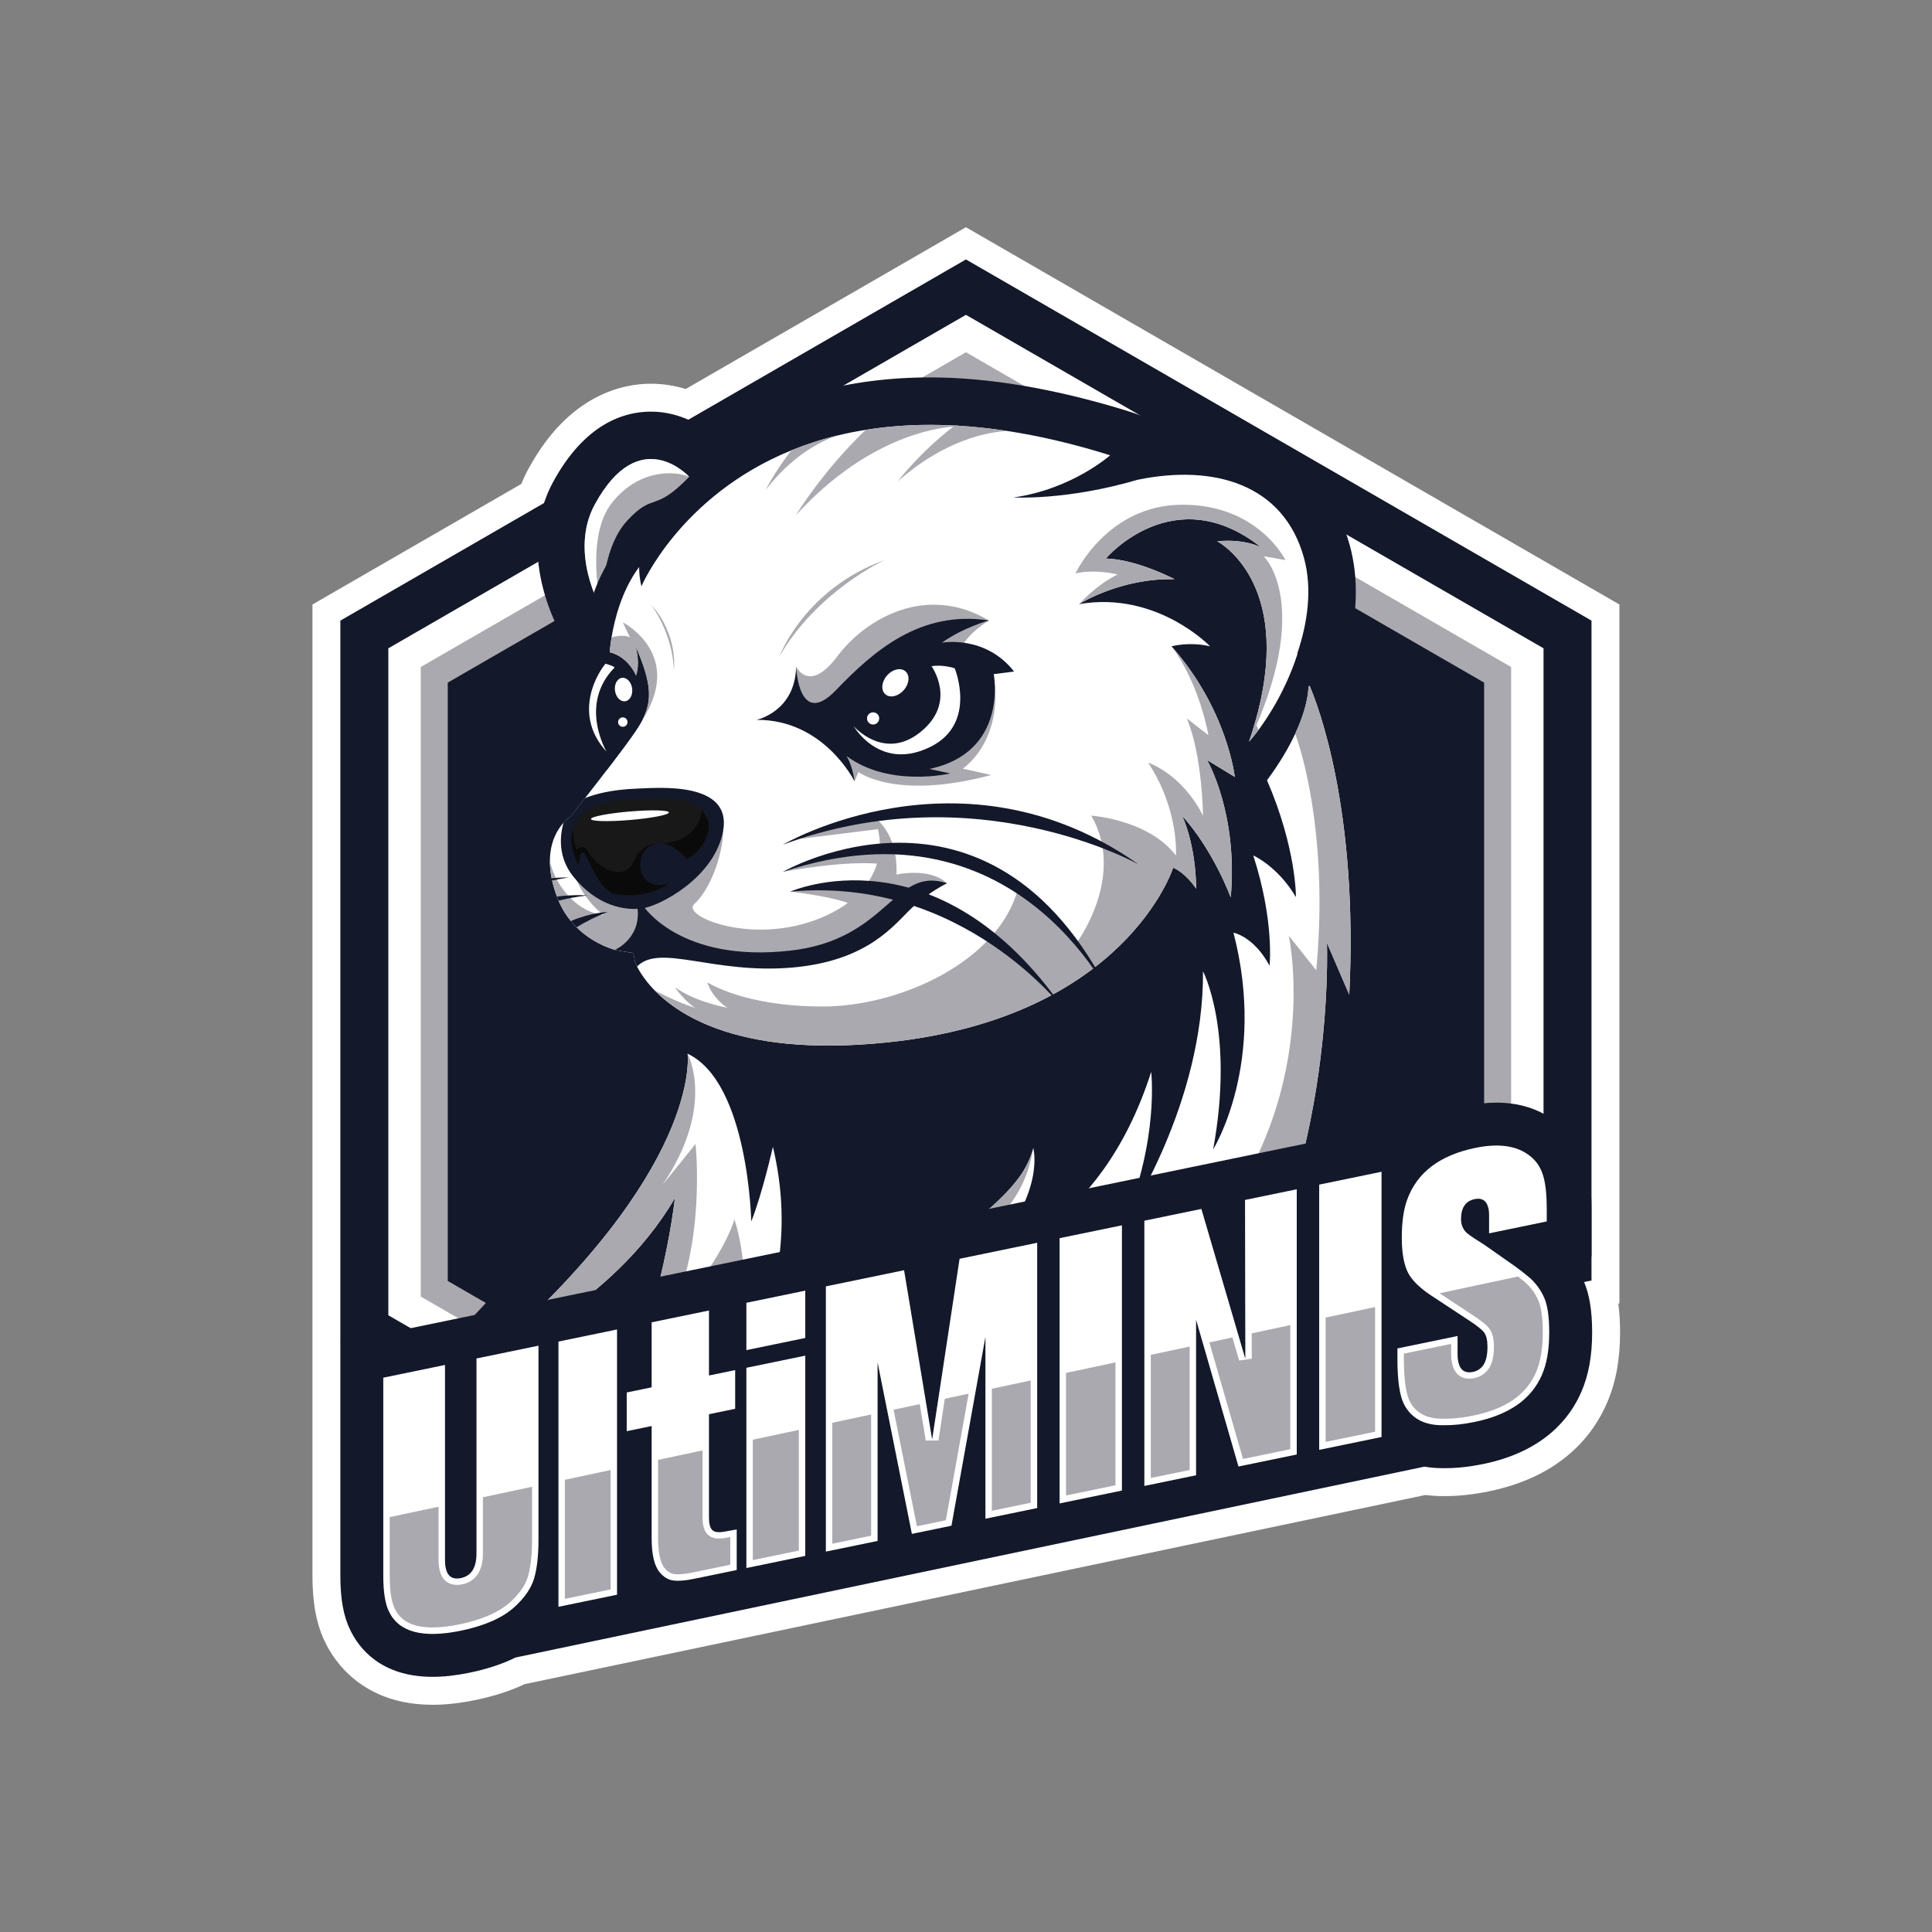 <?xml version="1.0" encoding="UTF-8"?>
<svg id="object" xmlns="http://www.w3.org/2000/svg" viewBox="0 0 900 900">
  <rect x="0" y="0" width="900" height="900" fill="#808080" stroke="none"/>
  <defs>
    <style>
      .cls-1 {
        fill: #13182a;
      }

      .cls-2 {
        fill: #aaa9af;
      }

      .cls-3 {
        fill: #191818;
      }

      .cls-4 {
        fill: #fff;
      }

      .cls-5 {
        fill: #0a0a0a;
      }
    </style>
  </defs>
  <path class="cls-4" d="M201.51,794.15c-32.54,0-45.83-20.34-50.05-29.16-4.03-8.25-5.91-18.1-5.91-30.98v-452.41l97.3-56.17c1.01-2.48,2.15-4.89,3.42-7.21,18.71-34.34,43.71-39.47,56.94-39.47,5.45,0,10.87.83,16.21,2.47l130.55-75.37,304.41,175.75v325.58l-.51.1c.55,4.09.82,8.55.82,13.47,0,12.59-1.97,23.27-6.04,32.66-6.39,14.95-21.14,34.31-54.99,41.3-7.14,1.47-13.96,2.22-20.28,2.22h-.42c-.36,0-.71,0-1.06,0-2.68,0-5.34-.17-7.94-.5l-419.59,88.12c-6.78,3.19-14.32,5.62-23,7.41-7.07,1.46-13.75,2.2-19.86,2.2Z"/>
  <g>
    <g>
      <polygon class="cls-1" points="158.55 625.6 158.55 289.11 449.97 120.86 741.38 289.11 741.38 596.51 270.62 690.3 158.55 625.6"/>
      <polygon class="cls-4" points="719.04 302.01 719.04 598.71 703.94 601.72 671.5 608.18 342.11 673.81 323.39 677.54 300.93 682.01 180.9 612.71 180.9 302.01 449.97 146.66 719.04 302.01"/>
      <polygon class="cls-2" points="703.94 310.72 703.94 601.72 671.5 608.18 342.11 673.81 323.39 677.54 196 603.99 196 310.72 449.97 164.09 703.94 310.72"/>
      <polygon class="cls-1" points="691.36 317.99 691.36 596.72 671.5 608.18 342.11 673.81 208.58 596.72 208.58 317.99 449.97 178.62 691.36 317.99"/>
    </g>
    <g>
      <path class="cls-1" d="M322.85,730.36l-.07-.15c-9.88-21.6-10.89-46.01-9.52-64.74-22.16,14.93-45.69,16.31-46.77,16.37l-18.56.96,10.98-15c5.69-7.78,11.41-23.91,15.85-38.05-21.22,13-44.91,20.33-66.18,20.33-1.51,0-3.03-.04-4.52-.12l-22.15-1.15,16.88-14.39c.56-.48,56.85-49.03,88.63-116.45,5.24-11.1,7.86-23.44,7.63-35.77-4.04-3.38-7.64-7.03-10.71-10.84-2.14-2.66-4.04-5.4-5.66-8.17-8.26-2.68-29.91-11.9-39.54-36.82-3.46-8.98-5.16-17.69-5.05-25.89.17-15.57,6.61-25.99,11.98-31.99,1.31-1.45,2.69-2.8,4.1-4,1.18-1.48,2.91-3.69,4.98-6.32l.54-.68c-10.18-20.83-7.99-43.66,5.96-61.74l-.51-.88c-.88-1.51-21.41-37.44-3.44-70.43,14.71-27.01,32.88-32.69,45.53-32.69,13.96,0,24.72,7.16,30.09,11.64,28.39-18.3,62.02-27.58,99.98-27.58,26.92,0,57.34,5.1,90.42,15.16,10.62,3.23,17.01,6.46,20.27,8.38,2.27-.13,5.54-.3,7.66-.3,39.31,0,67.39,19.95,77.06,54.74,4.22,15.23,3.82,32.15-1.19,50.32l2.83,6.6c5.77,13.44,25.53,82.35,16.79,173.84l-1.9,19.9-8.94-9.85c-5.46,49.15-22.56,115.58-71.7,167.15l-14.83,15.56-.41-22.08c-37.76,33.29-100.55,58.09-186.83,73.75-5.85,7.07-7.07,15.35-7.21,16.41,0,0-25.52-.14-32.45-15.03Z"/>
      <path class="cls-1" d="M622.21,314.2l-7.71-17.98-18.51,18.51.27,5.85c0,.12-.47,13.08-16.7,35.05l-4.53,6.13,3.03,7c.8,1.86,1.54,3.67,2.24,5.46l-49.87-48.1-206.44,121.62v30.12l-21.65-10.75h0c3.51,18.48,1.1,37.61-6.92,54.63-33.07,70.14-90.89,119.41-90.89,119.41,24.29,1.26,57.79-8.93,86.23-34.22-5.13,17.37-14.41,52.02-24.7,66.08,0,0,36.6-1.89,59.42-30.66-.11.51-11.46,47.38,5.34,84.14,0,0,0,0,0,.01,5.92,12.82,15.69,18.21,15.69,18.21,0-.08,1.18-13.49,11.51-23.89,148.92-26.51,185.51-71.72,199.79-86.3l.39,21.14c57.42-60.26,68.77-141.78,70.98-182.04l9.16,10.1c8.83-92.44-12.07-160.11-16.11-169.52Z"/>
      <g>
        <path class="cls-1" d="M269.61,291.9l-.86-1.48c-.78-1.34-18.93-33.09-3.31-61.75,12.64-23.21,27.52-28.08,37.77-28.08,15.74,0,26.48,11.32,27.65,12.61l8.34,9.19-8.62,8.93c-10.02,10.37-15.69,12.93-21.57,15-2.25.79-3.37,1.19-7.13,5.25-6.44,6.98-8.59,23.28-8.42,31.92l-13.33.37-9.31,9.25-1.21-1.21Z"/>
        <path class="cls-2" d="M321.05,222.11c-16.48,17.07-16.29,6.83-28.9,20.46-12.59,13.64-11.94,41.2-11.94,41.2,0,0,0-.01-.01-.03-.56-.96-15.15-26.65-3.12-48.74,20.88-38.33,43.97-12.9,43.97-12.9Z"/>
        <path class="cls-4" d="M321.05,222.11c-5.92-2.64-23.09-4.18-36,12.14-12.67,16.04-5.11,48.38-4.85,49.5-.56-.96-15.15-26.65-3.12-48.74,20.88-38.33,43.97-12.9,43.97-12.9Z"/>
      </g>
      <path class="cls-1" d="M620.17,256.16c-8.52-30.68-33.51-48.27-68.55-48.27-3.27,0-10.04.47-10.04.47,0,0-5.33-4.34-20.46-8.93-31.35-9.53-60.82-14.77-87.85-14.77-57.27,0-93.95,22.32-114.64,41.04-9.8,8.87-17.04,17.8-22.14,25.15-3.64.38-7.07,2.28-9.36,5.34-9.51,12.69-13.58,28-15.33,38.64-.18,1.11-.33,2.13-.45,3.06-.61.68-1.25,1.42-1.92,2.25-11.24,13.87-16.92,35.58-3.24,58.24-1.32,1.7-2.69,3.45-4.11,5.26-2.44,3.12-4.43,5.64-5.58,7.09-1.1.88-2.44,2.09-3.87,3.68-4.36,4.87-9.59,13.37-9.73,26.22-.1,7.07,1.4,14.67,4.46,22.58,8.84,22.86,29.37,30.3,35.46,32.04.13.04.26.07.39.11.86.23,1.34.33,1.34.33.03,0,.06.01.1.02.09.19.19.39.3.6,1.11,2.2,3.1,5.63,6.25,9.55,10.38,12.89,36.49,34.52,94.66,34.52,9.06,0,18.72-.52,28.7-1.55,84.49-8.72,121.49-49.47,136.12-73.27,1.98,1.12,4.24,1.73,6.54,1.73,1.29,0,2.59-.19,3.87-.58.56-.17,1.1-.38,1.62-.61,2.47,3.29,6.39,5.29,10.59,5.29.57,0,1.15-.04,1.72-.11,6.16-.8,10.94-5.79,11.48-11.98,1.66-18.86-.43-34.72-3.37-46.71,3.74-2.79,5.75-7.37,5.23-12.06-.03-.24-.16-1.35-.48-3.18,1.3-.67,2.51-1.56,3.56-2.67.09-.09,2.21-2.34,5.49-6.75,2.84-3.86,5.5-7.91,7.91-12.05,5.05-8.64,9.13-17.74,12.13-27.04.2-.63.36-1.27.47-1.92,5.98-18.57,6.89-35.62,2.71-50.71Z"/>
      <path class="cls-4" d="M604.31,304.47l.09.24c-3.13,9.67-7.17,17.92-10.97,24.43-2.63,4.51-5.15,8.16-7.14,10.88-2.52,3.39-4.24,5.29-4.43,5.49,1.08-3.16,2.03-6.22,2.87-9.19,1.06-3.69,1.93-7.23,2.65-10.62,12.04-56.85-20.35-73.55-20.35-73.55,12.58-1.24,20.1,2.62,20.48,2.83-40.69-32.17-72.36,5.19-72.36,5.19,14.7.46,32,9.65,32,9.65-24.76-.63-43.75,11.15-44.47,11.59-.01,0-.01.01-.01.01h-.01c36.27-6.25,61.05,19.67,61.05,19.67-9.63-2.32-17.99,0-17.99,0,26.03,29.38,29.49,60.84,29.49,60.84l-12.92-7.87c.39.67,14.45,25.15,11.03,64.03,0,0-7.87-21.73-22.69-38.14.36.74,6.29,12.95,6.6,34.04,0,0-4.74-7.25-10.73-9.78,0,0-22.14,69.92-133.29,81.39-71.91,7.43-100.95-14.76-111.68-28.09-2.44-3.03-3.93-5.59-4.77-7.25-.66-1.28-.92-2.03-.92-2.03l-.78-4.26-1.92-.31-5.81-.95s-.31-.07-.86-.22h-.01c-2.63-.75-10.78-3.49-17.88-10.53-.91-.89-1.8-1.87-2.65-2.9-2.2-2.65-4.19-5.8-5.73-9.5-.18-.38-.32-.75-.47-1.14-.1-.25-.2-.51-.29-.76-.98-2.64-1.71-5.12-2.24-7.45-.08-.36-.15-.73-.22-1.09-.61-3.04-.85-5.81-.82-8.31.1-8.86,3.6-14.49,6.35-17.56,1.81-2.01,3.29-2.92,3.29-2.92,0,0,2.78-3.49,6.72-8.52,7.22-9.21,18.36-23.59,23.56-31.23,1.13-1.67,2.11-3.26,2.93-4.8,5.06-9.51,4.39-17.82-2.92-34.67.19.59,2.26,7.56.22,13.68,0,0-3.49-8.76-12.27-10.89,0,0,.15-2.72.84-6.95,1.34-8.14,4.68-21.91,12.85-32.81,0,0-.12,3.91,1.06,9,0,0,17.81-42.17,69.87-63.36,6.66-2.71,13.89-5.08,21.71-6.97,4.14-1,8.46-1.88,12.95-2.58,12.46-2,26.24-2.8,41.45-2,.56.02,1.12.06,1.68.09,7.28.44,14.87,1.24,22.81,2.45,14.77,2.25,30.71,5.93,47.89,11.32,0,0-17.82,15.86-45.03,19.64,0,0,24.83,1.49,57.94-8.27h.03c35.64-7.28,67.83,2.2,77.3,36.26,4.07,14.7,1.7,30.57-3.1,44.77Z"/>
      <path class="cls-2" d="M370.86,310.5s6.01,12.84,19.17-4.73,41.41-34.07,70.67-16.72c0,0-10.81,6.31-13.37,14-5.83,17.48-66.06,32.7-66.06,32.7l-10.41-6.1v-19.15Z"/>
      <path class="cls-2" d="M398.07,363.98l1.85-4.34s17.2,13.33,61.8,1.38l-13.25-2.96s19.4-12.54,14.43-44.01l-74.37,28.44s7.17,14.86,9.53,21.49Z"/>
      <path class="cls-2" d="M562.3,354.05c.39.67,14.45,25.15,11.03,64.03,0,0-7.87-21.73-22.69-38.14.36.74,6.29,12.95,6.6,34.04,0,0-4.74-7.25-10.73-9.78,0,0-22.14,69.92-133.29,81.39-65.33,6.75-95.27-10.95-108.26-24.24,0,0,9.83,5.31,18.82,8.15,0,0-5.31-3.51-9.39-9.67.44.36,7.8,6.24,24.53,9.67,0,0-6.78-3.94-9.42-11.85.64.24,17.32,11.22,53.67,11.22s82.11-21.14,91.11-55.03l27.86,24.49s22.29-30.6,6.21-58.37c0,0,26.5,1.74,39.44,18.55,0,0,1.58-21.15-12.94-43.23,0,0,15.46,4.87,25.56,24.68,0,0-.32-28.41-7.58-45.32l10.09,7.83s-3.83-23.39-17.19-41.41c26.03,29.38,29.49,60.84,29.49,60.84l-12.92-7.87Z"/>
      <path class="cls-2" d="M298.45,424.54c.5-.21.8-.34.8-.34l-7.66-14.91-22.93.93s3.75,9.3,12.47,16.02c-14.39-1.62-23.64-16.75-24.97-25.46-.07,4.86.89,10.7,3.57,17.62,6.75,17.45,22.82,22.96,26.73,24.07h.01c.55.15.86.22.86.22l5.81.95,8.39-12.23-3.08-6.87Z"/>
      <path class="cls-2" d="M336.9,386.82c-.23,12.3-6.46,28.08-13.48,34.31-6.28,5.58,27.17,19.64,59.04,6.43,31.87-13.21,29.95-38.79,23.66-47.57,0,0,12.32,6.44,11.48,27.42,0,0,15.51-3.51,23.55,4.06l-9.35,1.97s-13.37,9.39-23.78,17.28c-10.41,7.88-34.39,28.63-101.91,8.48l-10.9-25.72,41.7-26.65Z"/>
      <path class="cls-1" d="M302.27,324.41c0,.2-.01.4-.03.6,0,.06,0,.11-.01.18-.01.23-.03.46-.06.7-.03.39-.09.78-.14,1.17-.03.27-.08.53-.13.8-.07.35-.14.71-.22,1.06-.13.57-.3,1.14-.47,1.71-.06.2-.13.41-.2.62-.18.52-.38,1.04-.59,1.57-.1.22-.2.45-.3.68-.22.5-.45,1-.71,1.5-.13.25-.27.51-.4.76-.82,1.55-1.8,3.14-2.93,4.8-3.07,4.52-8.22,11.38-13.41,18.14-19.31-23.26-9.21-42.52-2.95-50.24,2.41-2.97,4.32-4.58,4.32-4.58,8.78,2.13,12.27,10.89,12.27,10.89,2.04-6.12-.03-13.1-.22-13.68,4.42,10.17,6.4,17.24,6.17,23.33Z"/>
      <path class="cls-1" d="M336.9,386.82c-3.79,21.89-29.46,35.14-37.5,36.32-8.05,1.18-21.3-.94-32.42-14.91-7.23-9.08-6.13-19.1-4.47-25,1.81-2.01,3.29-2.92,3.29-2.92,0,0,2.78-3.49,6.72-8.52,4.76-1.89,12.38-3.99,24.33-4.43,9.57-.35,44.02-3.52,40.05,19.45Z"/>
      <path class="cls-4" d="M363.09,584.81c-4.84,39.07-25.12,62.33-25.12,62.33,8.83-39.12,0-55.84,0-55.84-8.83,43.85-59.31,73.51-59.31,73.51,28.39-38.8,35.74-106.7,35.74-106.7-29.81,51.1-88.12,74.53-88.12,74.53,100.32-87.24,94.19-140.45,94.03-141.77-.01-.01-.01-.02-.01-.02,28.4,13.43,29.66,78.15,29.66,78.15,5.05-12.53,10.09-34.79,10.09-34.79,4.49,18.86,4.87,35.87,3.04,50.62Z"/>
      <path class="cls-4" d="M628.54,463.36l-10.41-24.14s4.74,115.92-53.94,193.07c.33-.82,10.94-26.71,14.89-52.69-1.57,8.09-12.75,44.4-90.14,90.58l22.49-20.75c-8.68,7.52-44.95,35.07-126.14,50.09,0,0,79.03-35.03,128.95-104.75-.57.59-19.39,19.68-93.93,56.47-75.72,37.39-77.62,75.25-77.62,75.25,0,0-19.4-58.22,49.22-109.79,68.63-51.59,84.24-62.94,89.44-81.87,0,0,6.16,21.76-22.71,52.05,0,0,53.48-11.84,77.62-87.56,0,0,3.79,31.22-12.75,70.47,1.13-1.67,37.35-55.82,36.89-117.33,0,0,14.82,28.08,4.73,82.98,0,0,25.24-40.38,9.46-100.96,0,0,9.46,1.66,16.81,15.38,0,0,2.36-20.59-7.58-51.35,0,0,11.36,4.97,19.88,19.4,0,0,.23-22.71-13.48-54.43,6.12-8.27,10.29-15.55,13.14-21.67h0c6.5-13.95,6.14-21.88,6.14-21.88l.54-.54c4.02,9.36,22.75,58.06,18.51,143.94Z"/>
      <path class="cls-1" d="M370.86,310.5s1.06,29.22,18.57,11c17.51-18.22,39.24-37.35,71.26-32.46,0,0-11.97,3.22-21.91,10.36,0,0,20.09-3.81,33.62,13.43l-9.5,1.21s7.1,36.32-29.93,44.17l9.68,2.09s-28.37,6.74-48.37-8.16c0,0,2.72,3.79,3.79,11.83,0,0-14.2-28.87-45.67-28.63,0,0,18.1-3.79,18.46-24.85Z"/>
      <g>
        <ellipse class="cls-4" cx="417.12" cy="318.08" rx="7.11" ry="5.19" transform="translate(-97.29 420.79) rotate(-48.62)"/>
        <circle class="cls-4" cx="406.73" cy="334.67" r="2.84"/>
        <path class="cls-4" d="M433.93,310.34s12.35,16.94-5.48,30.94c-16.8,13.19-30.78-3.01-30.78-3.01,0,0,2.09,3.66,6.22,7.12,5.85,4.9,15.79,9.39,29.66,2.46,21.82-10.89,11.19-36.53,11.19-36.53,0,0-5.35-1.87-10.81-.97Z"/>
      </g>
      <path class="cls-3" d="M319.95,400.25s-4.94-6.55-11.24-7.33c-1.05-.13-2.13-.09-3.24.16-1.08.24-2.18.68-3.27,1.39-.01.01-.03.03-.05.04-7.58,5.93-4.07,21.55,9.52,17.01,0,0-10.05,7.68-24.79,4.95-11.39-2.1-15.2-31.79-17.33-13.52,0,0-4.98-8.72-2.7-16.85,1.74-6.2,7.7-12.05,23.31-13.41,19.43-1.69,28.46-.46,33.08,1.71h.01c1.81.85,2.94,1.84,3.75,2.85.96,1.19,1.48,2.43,2.15,3.49,2.69,4.26.22,14.12-9.19,19.49Z"/>
      <path class="cls-5" d="M311.65,411.52s-10.05,7.68-24.79,4.95c-11.39-2.1-15.2-31.79-17.33-13.52,0,0-4.98-8.72-2.7-16.85.17,4.5,1.31,10.32,2.1,9.53,3.14-3.15,5.07,1.19,5.07,1.19,3.08,4.92,7.24,7.57,10.95,8.98,4.02,1.54,8.6-.42,10.2-4.41,3.25-8.11,10.31-8.32,10.31-8.32-1.08.24-2.18.68-3.27,1.39-.01.01-.03.03-.05.04-7.58,5.93-4.07,21.55,9.52,17.01Z"/>
      <path class="cls-5" d="M319.95,400.25s-4.94-6.55-11.24-7.33c17.93-1.64,18.28-15.65,18.28-15.65.96,1.19,1.48,2.43,2.15,3.49,2.69,4.26.22,14.12-9.19,19.49Z"/>
      <ellipse class="cls-4" cx="293.46" cy="379.98" rx="18.22" ry="1.98" transform="translate(-31.22 26.31) rotate(-4.87)"/>
      <path class="cls-1" d="M441.14,411.46s-8.49,4.06-16.49,11.59c-8.13,7.65-20.08,24.61-55.71,27.68-36.62,3.16-61.57-11.35-72.18-.49-.66-1.28-.92-2.03-.92-2.03l-.78-4.26-7.73-1.26s-.31-.07-.86-.22c0,0,13.64-5.85,10.09-21.94-.49-2.21,4.25-2.73,4.25-2.73l-1.26,4.06s17.01,26.83,68.68,20.97c45.76-5.19,48.06-39.51,72.9-31.38Z"/>
      <path class="cls-4" d="M282.53,350.1h0c-14.45-15.62-6.4-33.61-.49-40.91,4.46,1.23,4.22,1.81,4.22,1.81-16.86,17.22-3.72,39.1-3.72,39.1Z"/>
      <g>
        <ellipse class="cls-4" cx="290.5" cy="321.19" rx="4.03" ry="5.51" transform="translate(-41.46 43.06) rotate(-7.91)"/>
        <circle class="cls-4" cx="290.13" cy="336.37" r="2.2"/>
      </g>
      <path class="cls-2" d="M368.13,415.36s22.27,2.38,30.65,6.86l8.28-8.35s-14.93-4.86-38.94,1.5Z"/>
      <path class="cls-2" d="M364.67,406.15s30.36-5.91,47.73-3.45l-1.08-7.48s-22.54.58-46.65,10.94Z"/>
      <path class="cls-2" d="M410.14,386.1l-37.75,4.71,34.68-10.83s2.6,3.4,3.08,6.12Z"/>
      <g>
        <path class="cls-1" d="M364.67,393.49s83.45-48.92,165.75,9.21c0,0-75.39-42.59-165.75-9.21Z"/>
        <path class="cls-1" d="M364.67,406.15s100.14-57.55,155.96,64.46c0,0-43.74-101.87-155.96-64.46Z"/>
        <path class="cls-1" d="M368.13,415.36s68.49-30.5,127.76,55.25c0,0-47.19-62.73-127.76-55.25Z"/>
      </g>
      <g>
        <path class="cls-1" d="M264.96,408.75c-2.65.41-5.23.89-7.76,1.45-.08-.36-.15-.73-.22-1.09,4.97-.46,7.98-.35,7.98-.35Z"/>
        <path class="cls-1" d="M273.68,417.13c-4.78.57-9.28,1.39-13.48,2.42-.18-.38-.32-.75-.47-1.14-.1-.25-.2-.51-.29-.76,8.44-1.06,14.24-.52,14.24-.52Z"/>
        <path class="cls-1" d="M283,424.85c-5.23,2.03-10.03,4.43-14.42,7.1-.91-.89-1.8-1.87-2.65-2.9,9.7-4.09,17.07-4.2,17.07-4.2Z"/>
      </g>
      <path class="cls-2" d="M586.28,340.02c-2.52,3.39-4.24,5.29-4.43,5.49,1.08-3.16,2.03-6.22,2.87-9.19.5,1.17,1.02,2.41,1.56,3.7Z"/>
      <path class="cls-2" d="M299.01,335.76c5.06-9.51,4.39-17.82-2.92-34.67.19.59,2.26,7.56.22,13.68,0,0-3.49-8.76-12.27-10.89,0,0,.15-2.72.84-6.95,0,0,5.25-1.74,8.57,0l-3.31-7c.65.33,28.84,15.12,8.87,45.83Z"/>
      <path class="cls-2" d="M363.09,305.81s11.53-31.37,49.01-44.92c0,0-31.53,14.47-49.01,44.92Z"/>
      <path class="cls-2" d="M313.9,312.33s2.37-16.15-10.56-30.7c0,0,10.16,13.56,10.56,30.7Z"/>
      <path class="cls-2" d="M446.5,198.63s-.84-.01-2.4.1c-8.82.65-40.7,5.52-73.32,41.25.41-.67,12.41-20.52,32.55-39.77,12.46-2,26.24-2.8,41.45-2,.56.02,1.12.06,1.68.09.01.11.02.22.03.33Z"/>
      <path class="cls-2" d="M469.28,200.75c-9.3.52-29.15,4.13-51.09,23.52.33-.45,10.28-13.49,25.92-25.54.22-.18.45-.35.68-.52.56.02,1.12.06,1.68.09,7.28.44,14.87,1.24,22.81,2.45Z"/>
      <path class="cls-2" d="M390.38,202.79c-8.06,2.66-21.11,9.23-33.65,25.33,0,0,4.21-8.48,11.94-18.36,6.66-2.71,13.89-5.08,21.71-6.97Z"/>
      <path class="cls-2" d="M628.54,463.36l-10.41-24.14s4.74,115.92-53.94,193.07c.33-.82,10.94-26.71,14.89-52.69-1.57,8.09-12.75,44.4-90.14,90.58l22.49-20.75c-8.68,7.52-44.95,35.07-126.14,50.09,0,0,79.03-35.03,128.95-104.75-.57.59-19.39,19.68-93.93,56.47-75.72,37.39-77.62,75.25-77.62,75.25,0,0-19.4-58.22,49.22-109.79,68.63-51.59,84.24-62.94,89.44-81.87-4.52,26.5-18.68,35.97-53.71,68.62-34.46,32.14-43.72,49.15-43.99,49.68.66-.64,25.94-24.91,90.37-48.27,65.32-23.65,80.93-54.42,80.93-54.42l-4.74,37.85c68.47-67.83,50.17-152.39,50.17-152.39l12.78,16.1c5.21-55.13-4.28-95.13-9.81-110.17h0c6.5-13.95,6.14-21.88,6.14-21.88l.54-.54c4.02,9.36,22.75,58.06,18.51,143.94Z"/>
      <path class="cls-2" d="M337.96,647.14c8.83-39.12,0-55.84,0-55.84-8.83,43.85-59.31,73.51-59.31,73.51,28.39-38.8,35.74-106.7,35.74-106.7-29.81,51.1-88.12,74.53-88.12,74.53,100.32-87.24,94.19-140.45,94.03-141.77.41.76,12.92,24.69-11.61,61l15.31-18.93s5.09,46.37-12.35,81.39c.55-.63,23-23.85,30.49-46.21,0,0,5.53,15.46,4.58,38.18,0,0,7.98-8.8,16.35-21.48-4.84,39.07-25.12,62.33-25.12,62.33Z"/>
      <path class="cls-2" d="M581.86,345.51c1.08-3.16,2.03-6.22,2.87-9.19,1.06-3.69,1.93-7.23,2.65-10.62,12.04-56.85-20.35-73.55-20.35-73.55,12.58-1.24,20.1,2.62,20.48,2.83-40.69-32.17-72.36,5.19-72.36,5.19,14.7.46,32,9.65,32,9.65-24.76-.63-43.75,11.15-44.47,11.59.5-.55,8.6-9.32,17.95-13.8,0,0-10.17-2.69-19.63-.48,0,0,14.81-32,49.85-32.02,35.42-.02,47.95,25.8,47.95,25.8l-10.14-1.82s23.43,22.21-6.81,86.43Z"/>
    </g>
    <g>
      <path class="cls-1" d="M737.84,596.95c-1.5-3.55-3.42-6.86-5.73-9.91l9.27-1.73v-22.25c0-10.31-1.12-17.98-3.54-24.13-2.42-6.27-7.11-11.55-12.23-15.71-7.74-6.35-17.34-9.57-28.53-9.57-4.35,0-9.01.51-13.85,1.5-7.68,1.58-14.16,3.92-19.66,6.75v-.59l-39.49,8.14h0s-9.28,1.91-9.28,1.91l-20.27,4.18h0s-20.87,4.31-20.87,4.31l-49.55,10.22-20.97,4.32h0s-26.08,5.38-26.08,5.38l-3.46.71-104.51,21.56-41.4,8.54h0s-33.68,6.95-33.68,6.95l-23.16,4.78h0s-5.74,1.18-5.74,1.18l-24.97,5.15h0s-81.59,16.83-81.59,16.83v108.53c0,10.85,1.46,18.91,4.61,25.32,3.94,8.25,14.1,21.82,38.35,21.82,5.23,0,11.03-.65,17.23-1.93,8.17-1.69,15.27-4.03,21.4-7.07l423.43-88.92c2.66.46,5.43.71,8.32.71.32,0,.65,0,.97,0,.17,0,.34,0,.51,0,5.43,0,11.37-.66,17.65-1.95,28.34-5.85,40.49-21.55,45.69-33.73,3.34-7.72,4.97-16.72,4.97-27.49,0-10.05-1.22-17.61-3.84-23.8Z"/>
      <g>
        <path class="cls-4" d="M250.85,717c0,7.59-.68,13.68-2.03,18.27-1.36,4.6-4.45,9.09-9.29,13.47-5.61,5.01-13.89,8.64-24.83,10.9-17.81,3.67-28.99.67-33.54-9.01-1.74-3.49-2.61-9.03-2.61-16.61v-92.24l28.75-5.93v90.83c0,6.65,2.47,9.47,7.4,8.45,4.84-1,7.26-4.82,7.26-11.47v-90.83l28.89-5.96v90.13Z"/>
        <path class="cls-4" d="M287.44,742.88l-27.29,5.63v-123.56l27.29-5.63v123.56Z"/>
        <path class="cls-4" d="M343.19,731.38l-20.04,4.13c-3.77.78-6.87,1.04-9.29.78-2.42-.26-4.6-1.53-6.53-3.81-2.52-2.98-3.77-8.32-3.77-16.02v-52.16l-11.61,2.4v-18.03l11.61-2.4v-30.28l26.71-5.51v30.28l12.2-2.52v18.03l-12.2,2.52v48.13c0,2.8.48,4.71,1.45,5.74.97,1.03,2.76,1.33,5.37.9l6.1-1.08v18.9Z"/>
        <path class="cls-4" d="M375.13,623.28l-27.44,5.66v-22.05l27.44-5.66v22.05ZM375.13,724.79l-27.44,5.66v-93.28l27.44-5.66v93.28Z"/>
        <path class="cls-4" d="M483.15,702.51l-24.1,4.97v-84.71l-15.82,87.97-18.44,3.8-15.97-79.84v83.13l-24.1,4.97v-123.56l36.44-7.52,13.07,78.86,12.78-84.19,36.15-7.46v123.56Z"/>
        <path class="cls-4" d="M522.64,694.36l-29.04,5.99v-123.56l29.04-5.99v123.56Z"/>
        <path class="cls-4" d="M604.08,677.56l-27.15,5.6-19.75-68.38v72.46l-24.1,4.97v-123.56l26.57-5.48,20.47,69.81-.14-74,24.1-4.97v123.56Z"/>
        <path class="cls-4" d="M643.57,669.41l-29.04,5.99v-123.56l29.04-5.99v123.56Z"/>
        <path class="cls-4" d="M721.68,620.75c0,7.94-1.11,14.47-3.34,19.59-4.84,11.38-15.29,18.73-31.36,22.05-5.23,1.08-9.97,1.59-14.23,1.53-9,.22-15.24-3.04-18.73-9.79-2.03-4.01-3.05-11.1-3.05-21.25v-4.73l28.02-5.78v8.23c0,6.65,2.42,9.48,7.26,8.48,1.45-.3,2.71-.97,3.77-2,1.94-1.8,2.9-5.03,2.9-9.7,0-3.03-.51-5.23-1.52-6.6-1.02-1.37-3.36-3.24-7.04-5.64l-18-11.86c-5.71-3.84-9.36-7.66-10.96-11.48-1.6-3.81-2.39-8.87-2.39-15.17,0-7.23.82-13.12,2.47-17.66,4.55-12.72,15.15-20.8,31.8-24.24,11.13-2.3,19.7-.97,25.7,3.97,2.42,1.95,4.21,4.44,5.37,7.47,1.45,3.67,2.18,9.29,2.18,16.88v5.95l-26.86,5.54v-8.23c0-1.75-.15-3.06-.44-3.93-.87-3.2-2.95-4.47-6.24-3.79-4.26.88-6.39,4-6.39,9.37,0,1.75.39,3.25,1.16,4.48.39.74.97,1.44,1.74,2.09.77.66,2.06,1.56,3.85,2.71,1.79,1.15,3.17,2.03,4.14,2.65l14.08,9.87c2.42,1.72,4.84,3.61,7.26,5.68,2.9,2.67,5.1,5.77,6.61,9.31,1.5,3.54,2.25,8.87,2.25,15.99Z"/>
      </g>
      <g>
        <path class="cls-2" d="M247.85,692.6v24.37c0,7.26-.64,13.13-1.91,17.43-1.19,4.04-4.03,8.11-8.43,12.09-5.17,4.61-13.06,8.04-23.42,10.18-4.68.97-8.91,1.46-12.59,1.46-9.07,0-14.84-2.88-17.62-8.8-1.56-3.12-2.33-8.26-2.33-15.34v-27.26l22.74-4.85v24.78c0,10.14,5.37,11.65,8.57,11.65.77,0,1.59-.09,2.45-.26,4.4-.91,9.65-4.15,9.65-14.42v-26.15l22.89-4.88Z"/>
        <polygon class="cls-2" points="284.44 684.79 284.44 740.41 263.14 744.8 263.14 689.34 284.44 684.79"/>
        <path class="cls-2" d="M340.19,716.03v12.88l-17.64,3.64c-2.63.54-4.89.82-6.75.82-.58,0-1.12-.03-1.62-.09-1.64-.17-3.13-1.08-4.56-2.77-1.4-1.65-3.07-5.44-3.07-14.08v-36.35l20.72-4.42v31.23c0,3.63.74,6.18,2.27,7.8,1.26,1.35,3.11,2.03,5.47,2.03.78,0,1.64-.07,2.56-.22l2.62-.47Z"/>
        <path class="cls-2" d="M350.69,670.67v56.08l21.44-4.43v-56.22l-21.44,4.57Z"/>
        <polygon class="cls-2" points="387.71 662.78 405.81 658.92 405.81 715.38 387.71 719.11 387.71 662.78"/>
        <polygon class="cls-2" points="440.13 651.6 451.23 649.23 440.62 708.19 427.13 710.98 416.27 656.69 428.45 654.09 431.26 671.06 437.18 671.02 440.13 651.6"/>
        <polygon class="cls-2" points="480.14 643.07 480.14 700.04 462.04 703.78 462.04 646.93 480.14 643.07"/>
        <polygon class="cls-2" points="519.63 634.65 519.63 691.9 496.6 696.65 496.6 639.56 519.63 634.65"/>
        <polygon class="cls-2" points="536.09 631.14 554.19 627.28 554.19 684.77 536.09 688.5 536.09 631.14"/>
        <polygon class="cls-2" points="601.08 617.28 601.08 675.09 579.04 679.64 563.36 625.33 574.1 623.04 577.25 633.79 583.12 632.94 583.1 621.12 601.08 617.28"/>
        <polygon class="cls-2" points="640.57 608.87 640.57 666.95 617.53 671.7 617.53 613.78 640.57 608.87"/>
        <path class="cls-2" d="M718.68,620.73c0,7.48-1.04,13.67-3.09,18.39-4.48,10.54-14.04,17.17-29.22,20.3-4.74.98-9.12,1.48-13,1.48h-.69c-.27,0-.53,0-.79,0-7.39,0-12.36-2.68-15.2-8.18-1.23-2.43-2.72-7.88-2.72-19.87v-2.28l22.03-4.54v4.54c0,10.16,5.31,11.68,8.48,11.68.75,0,1.55-.09,2.38-.26,2.01-.42,3.78-1.36,5.26-2.79,2.55-2.37,3.81-6.26,3.81-11.85,0-3.73-.69-6.48-2.11-8.39-1.26-1.69-3.74-3.71-7.82-6.36l-15.4-10.15,36.54-7.79c1.23.95,2.47,1.95,3.69,3,2.55,2.36,4.52,5.13,5.84,8.24,1.33,3.15,2.01,8.14,2.01,14.82Z"/>
      </g>
    </g>
  </g>
</svg>